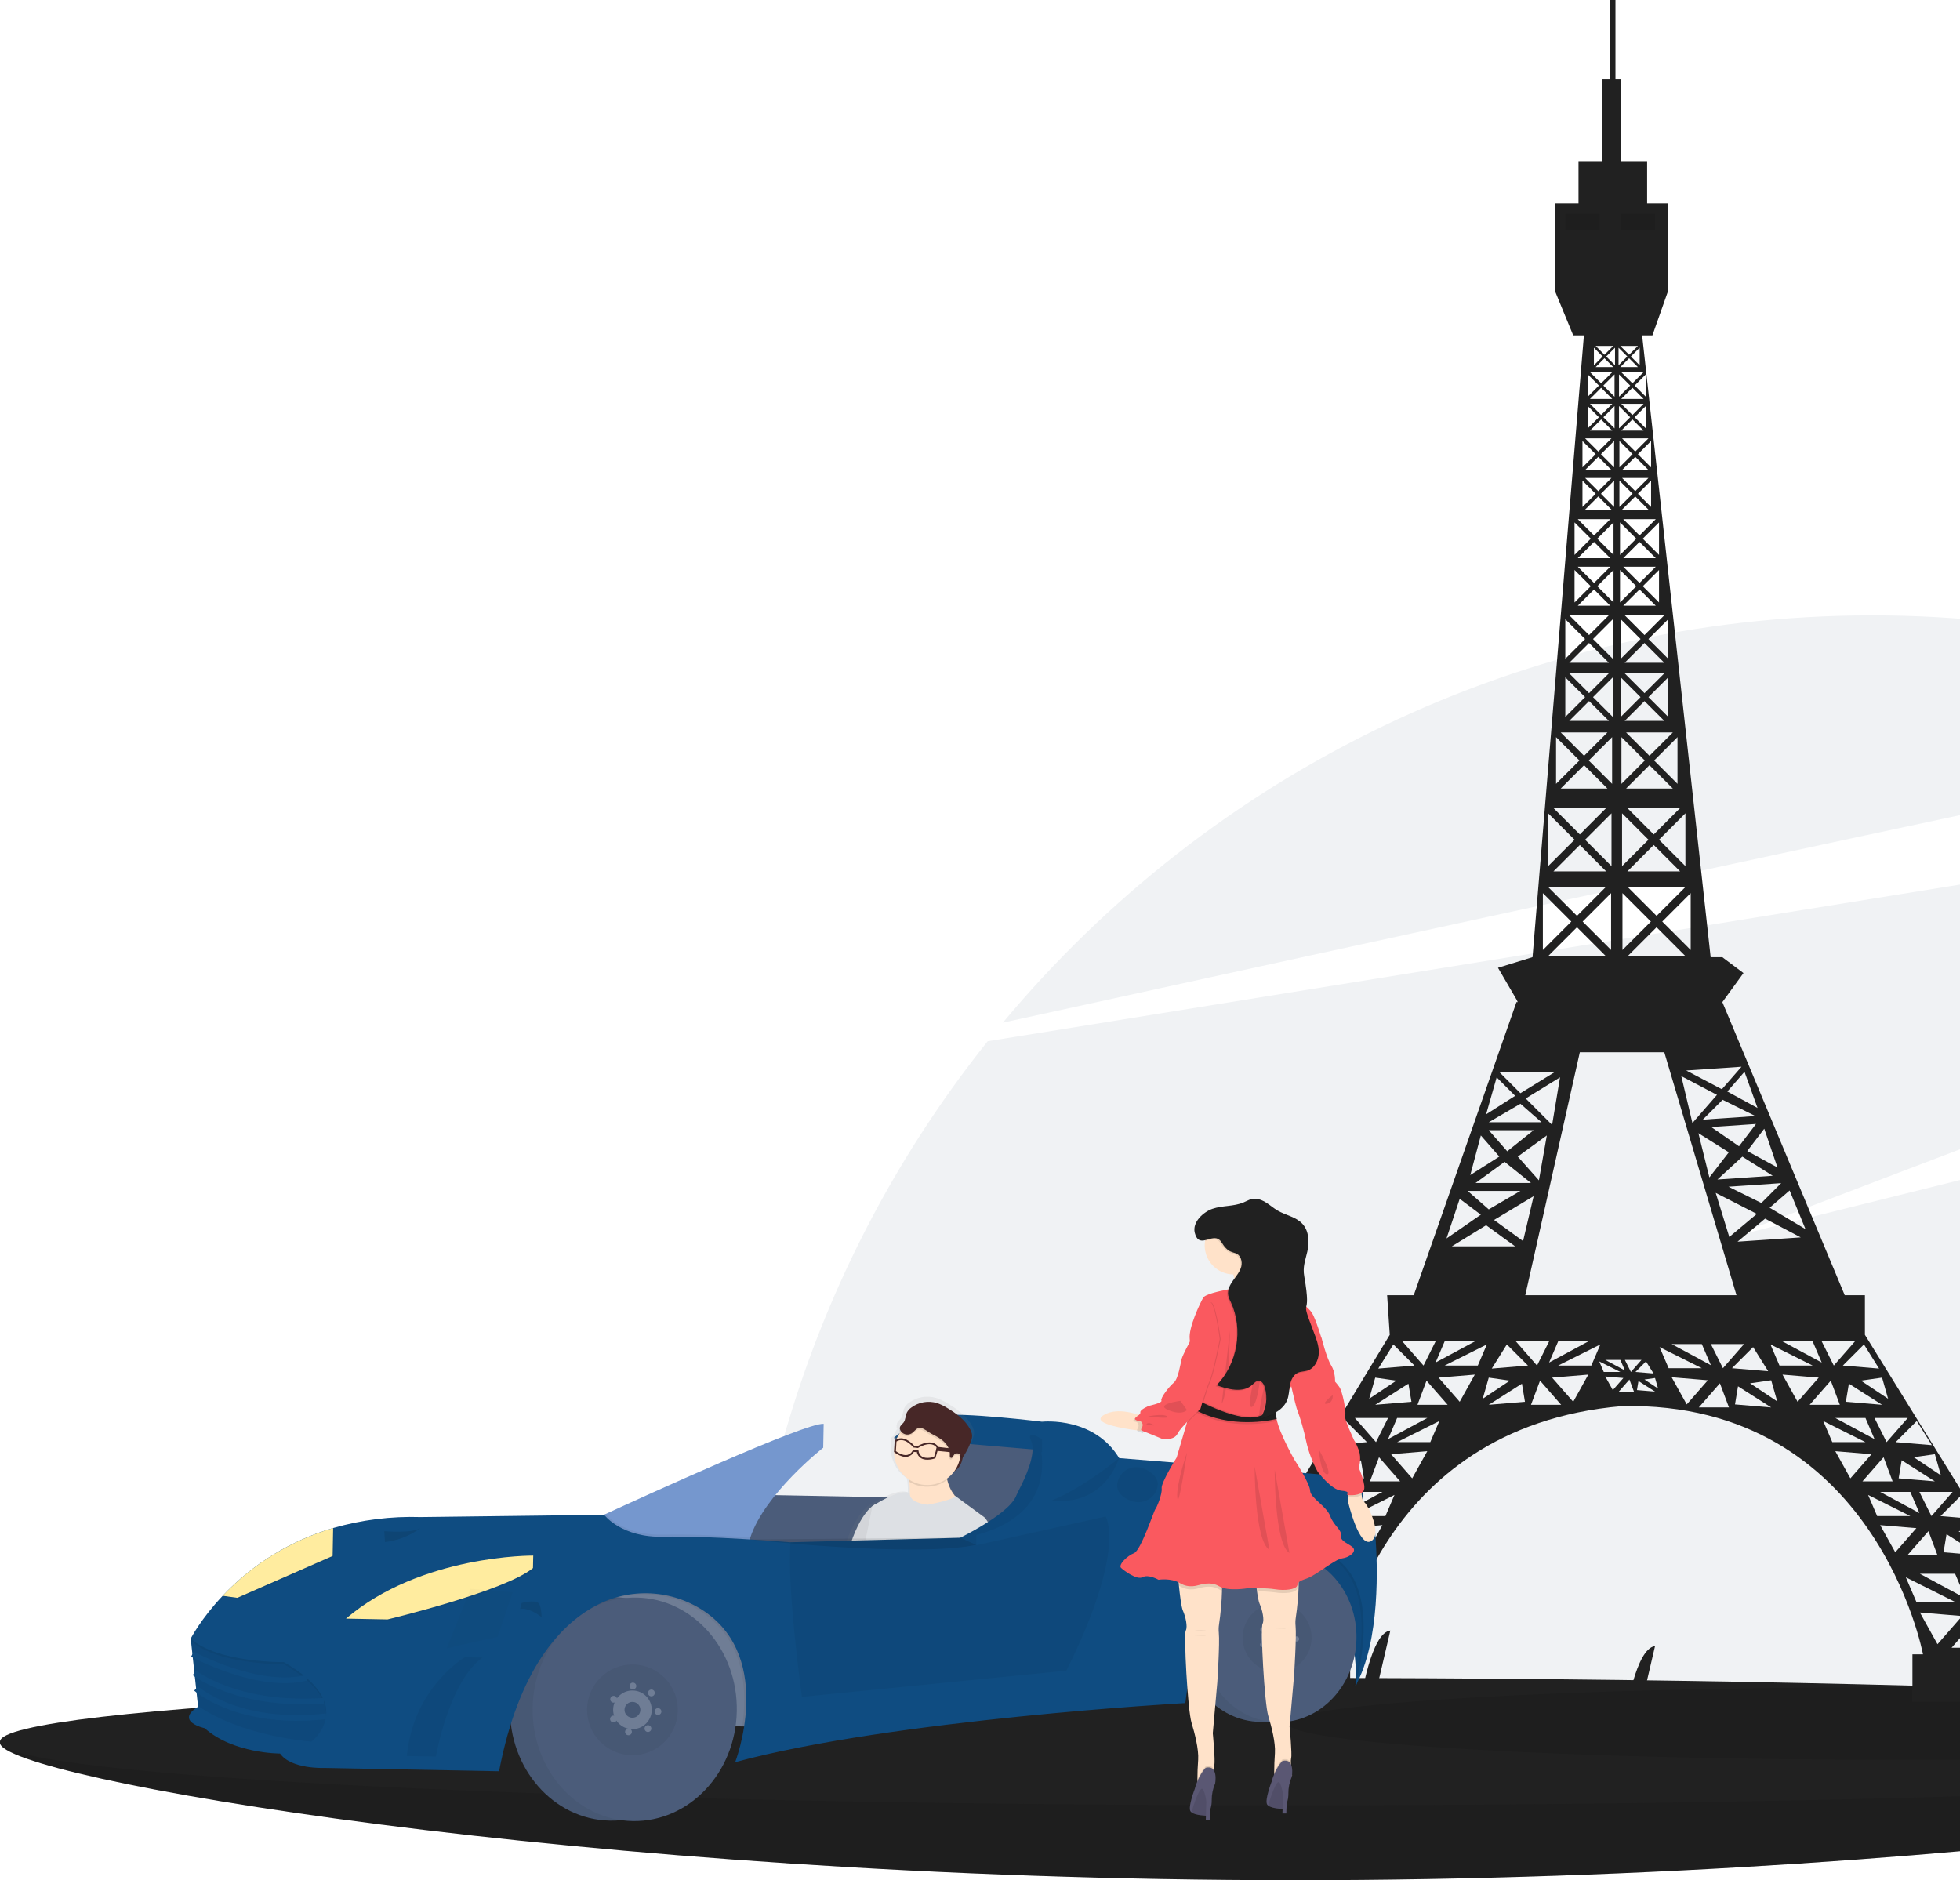<svg width="344" height="330" viewBox="0 0 344 330" fill="none" xmlns="http://www.w3.org/2000/svg">
<g clip-path="url(#clip0)">
<path d="M500.254 207.092L460.363 225.978L495.668 199.57C489.93 190.61 483.484 182.124 476.391 174.194L303.388 217.21L459.659 157.578C452.518 151.275 444.934 145.492 436.966 140.275L173.35 182.751C145.36 217.764 130.103 261.256 130.081 306.087H526.895C526.879 271.318 517.689 237.17 500.254 207.092Z" fill="#F0F2F4"/>
<path d="M415.391 128.013C388.326 114.807 358.601 107.965 328.488 108.007C267.201 108.007 212.406 135.807 176.012 179.487C238.334 165.827 346.842 142.18 415.391 128.013Z" fill="#F0F2F4"/>
<path d="M444.874 301.653C439.398 300.725 434.131 299.928 429.074 299.262L431.073 295.384C430.399 295.15 427.437 297.371 427.437 297.371L430.061 286.115C426.67 286.524 424.946 298.017 424.946 298.017L421.158 294.131L422.992 298.5C409.689 296.891 396.304 296.048 382.904 295.976L384.615 292.657C383.941 292.423 380.979 294.643 380.979 294.643L383.603 283.388C380.212 283.797 378.488 295.289 378.488 295.289L374.7 291.404L376.643 296.031C368.939 296.158 361.247 296.681 353.597 297.597C355.328 292.427 361.208 287.51 361.208 287.51C356.717 288.845 354.362 291.084 353.132 293.171C353.022 282.503 354.795 271.9 358.369 261.849C358.369 261.849 349.089 282.052 350.273 295.613L350.415 298.021C342.547 299.148 338.591 300.321 338.591 300.321L444.874 301.653Z" fill="#212121"/>
<path d="M305.29 304.442C299.814 303.514 294.547 302.716 289.49 302.05L291.489 298.173C290.815 297.939 287.853 300.159 287.853 300.159L290.477 288.904C287.086 289.313 285.362 300.805 285.362 300.805L281.574 296.92L283.408 301.288C270.105 299.679 256.72 298.837 243.32 298.764L245.031 295.446C244.357 295.211 241.395 297.432 241.395 297.432L244.019 286.176C240.628 286.585 238.904 298.078 238.904 298.078L235.116 294.192L237.059 298.819C229.355 298.946 221.663 299.469 214.013 300.385C215.744 295.215 221.624 290.298 221.624 290.298C217.134 291.634 214.778 293.872 213.548 295.959C213.438 285.292 215.211 274.689 218.785 264.638C218.785 264.638 209.505 284.84 210.689 298.401L210.831 300.809C202.963 301.936 199.007 303.109 199.007 303.109L305.29 304.442Z" fill="#212121"/>
<path d="M454.628 305.884C454.628 311.899 352.856 330 227.314 330C101.772 330 0 311.899 0 305.884C0 299.869 101.772 308.218 227.314 308.218C352.856 308.218 454.628 299.869 454.628 305.884Z" fill="#212121"/>
<path opacity="0.1" d="M454.628 305.884C454.628 311.899 352.856 330 227.314 330C101.772 330 0 311.899 0 305.884C0 299.869 101.772 308.218 227.314 308.218C352.856 308.218 454.628 299.869 454.628 305.884Z" fill="black"/>
<path d="M227.314 316.853C352.856 316.853 454.628 311.849 454.628 305.677C454.628 299.505 352.856 294.502 227.314 294.502C101.772 294.502 0 299.505 0 305.677C0 311.849 101.772 316.853 227.314 316.853Z" fill="#212121"/>
<path opacity="0.1" d="M334.267 308.877C394.007 308.877 442.436 306.022 442.436 302.5C442.436 298.978 394.007 296.123 334.267 296.123C274.527 296.123 226.098 298.978 226.098 302.5C226.098 306.022 274.527 308.877 334.267 308.877Z" fill="black"/>
<path d="M335.65 298.699H367.154L356.689 281.779L349.317 281.164L353.637 276.843L327.31 234.278V227.326H323.77L302.292 175.882L305.999 170.784L302.292 168.003H300.235L288.211 58.859H290.015L292.795 50.98V35.686H289.088V28.271H284.455V13.904H283.529V0H282.602V13.904H281.212V28.271H277.043V35.686H272.873V50.98L276.116 58.859H277.99L268.973 168.003H268.935L262.912 169.857L266.155 175.419L266.387 175.882H266.155L248.125 227.326H243.454L243.917 234.278L205 298.699H236.968V291.283H235.114C235.114 291.283 241.137 250.499 284.687 246.791C329.164 245.864 337.503 290.356 337.503 290.356H335.65V298.699ZM357.348 283.636L358.583 287.962L353.023 284.254L357.348 283.636ZM350.553 284.872L357.348 289.198L349.935 288.58L350.553 284.872ZM342.522 289.198L346.846 284.254L348.699 289.198H342.522ZM335.286 261.854L336.874 265.561L329.991 261.854H335.286ZM333.234 259.47L333.764 256.292L339.588 260L333.234 259.47ZM343.14 276.221L344.993 280.546L336.962 276.221H343.14ZM334.756 272.977L338.463 268.739L340.051 272.977H334.756ZM341.11 272.447L341.64 269.269L347.464 272.977L341.11 272.447ZM347.464 281.164L344.993 276.221H351.788L347.464 281.164ZM348.523 271.917L343.757 268.739L347.464 268.21L348.523 271.917ZM346.934 266.621L340.581 266.091L344.287 262.383L346.934 266.621ZM338.992 266.091L336.874 261.854H342.699L338.992 266.091ZM340.647 258.94L335.881 255.762L339.588 255.233L340.647 258.94ZM339.058 253.644L332.705 253.114L336.411 249.406L339.058 253.644ZM331.116 253.114L328.998 248.877H334.822L331.116 253.114ZM323.968 246.03L324.498 242.852L330.322 246.56L323.968 246.03ZM328.998 252.584L322.115 248.877H327.41L328.998 252.584ZM331.381 245.5L326.615 242.322L330.322 241.793L331.381 245.5ZM329.792 240.204L323.439 239.674L327.145 235.966L329.792 240.204ZM325.556 235.437L321.85 239.674L319.732 235.437H325.556ZM319.732 239.144L312.849 235.437H318.144L319.732 239.144ZM267.701 227.326L277.274 184.688H292.1L304.771 227.326H267.701ZM300.274 239.608L293.39 235.9H298.685L300.274 239.608ZM288.096 238.681L286.242 240.799L285.183 238.681H288.096ZM285.183 240.535L281.742 238.681H284.389L285.183 240.535ZM262.217 214.117L269.167 209.946L267.313 217.825L262.217 214.117ZM265.924 218.752H254.804L260.827 215.044L265.924 218.752ZM282.976 70.873L281.016 72.834L279.056 70.873H282.976ZM279.056 70.018L281.016 68.057L282.976 70.018H279.056ZM282.976 75.579H279.056L281.016 73.618L282.976 75.579ZM281.408 73.226L283.368 71.266V75.187L281.408 73.226ZM283.297 77.397V82.032L280.981 79.715L283.297 77.397ZM281.408 67.665L283.368 65.704V69.626L281.408 67.665ZM281.907 62.567L283.452 61.022V64.112L281.907 62.567ZM283.143 64.421H280.054L281.598 62.876L283.143 64.421ZM281.598 62.258L280.054 60.713H283.143L281.598 62.258ZM281.29 62.567L279.745 64.112V61.022L281.29 62.567ZM282.976 65.312L281.016 67.273L279.056 65.312H282.976ZM280.624 67.665L278.664 69.626V65.704L280.624 67.665ZM280.624 73.226L278.664 75.187V71.266L280.624 73.226ZM282.834 76.934L280.517 79.251L278.201 76.934H282.834ZM282.834 82.496H278.201L280.517 80.178L282.834 82.496ZM283.297 84.349V88.984L280.981 86.667L283.297 84.349ZM282.834 83.886L280.517 86.203L278.201 83.886H282.834ZM282.834 89.447H278.201L280.517 87.13L282.834 89.447ZM283.19 91.693V97.397L280.339 94.545L283.19 91.693ZM282.62 97.968H276.918L279.769 95.116L282.62 97.968ZM283.19 100.036V105.74L280.339 102.888L283.19 100.036ZM282.62 99.465L279.769 102.317L276.918 99.465H282.62ZM282.62 106.31H276.918L279.769 103.458L282.62 106.31ZM283.066 108.681V115.633L279.591 112.157L283.066 108.681ZM282.371 116.328H275.421L278.896 112.852L282.371 116.328ZM283.066 118.877V125.829L279.591 122.353L283.066 118.877ZM282.371 118.182L278.896 121.658L275.421 118.182H282.371ZM282.371 126.524H275.421L278.896 123.048L282.371 126.524ZM282.941 129.376V137.576L278.842 133.476L282.941 129.376ZM282.121 138.396H273.924L278.023 134.296L282.121 138.396ZM282.834 142.745V152.014L278.201 147.38L282.834 142.745ZM281.907 152.941H272.641L277.274 148.306L281.907 152.941ZM282.763 156.756V166.738L277.773 161.747L282.763 156.756ZM281.765 155.757L276.775 160.749L271.786 155.757H281.765ZM281.765 167.736H271.786L276.775 162.745L281.765 167.736ZM270.557 196.97H261.291L266.85 193.725L270.557 196.97ZM267.777 192.798L273.8 189.091L272.41 197.433L267.777 192.798ZM271.483 199.287L270.093 207.166L266.387 202.994L271.483 199.287ZM269.167 198.36L264.534 202.068L261.291 198.36H269.167ZM268.703 207.629H258.974L264.07 203.921L268.703 207.629ZM271.88 235.437L269.762 239.674L266.056 235.437H271.88ZM273.469 235.437H278.764L271.88 239.144L273.469 235.437ZM308.341 213.056L303.508 217.101L301.124 209.367L308.341 213.056ZM300.011 206.655L298.089 198.889L303.425 202.242L300.011 206.655ZM305.799 203.009L311.135 206.362L301.429 207.023L305.799 203.009ZM305.211 201.191L300.337 197.807L308.195 197.272L305.211 201.191ZM298.856 196.514L302.333 193.026L308.1 195.884L298.856 196.514ZM297.038 197.103L295.085 188.874L301.346 192.164L297.038 197.103ZM285.756 167.736L290.746 162.745L295.735 167.736H285.756ZM284.758 166.738V156.756L289.748 161.747L284.758 166.738ZM285.756 155.757H295.735L290.746 160.749L285.756 155.757ZM285.614 152.941L290.247 148.306L294.88 152.941L285.614 152.941ZM284.687 152.014V142.745L289.32 147.38L284.687 152.014ZM284.58 137.576V129.376L288.679 133.476L284.58 137.576ZM289.498 134.296L293.597 138.396H285.4L289.498 134.296ZM286.113 73.226L284.153 75.187V71.266L286.113 73.226ZM284.545 70.873H288.465L286.505 72.834L284.545 70.873ZM284.224 84.349L286.54 86.667L284.224 88.984V84.349ZM284.687 83.886H289.32L287.004 86.203L284.687 83.886ZM284.331 100.036L287.182 102.888L284.331 105.74V100.036ZM284.901 99.465H290.603L287.752 102.317L284.901 99.465ZM284.455 118.877L287.93 122.353L284.455 125.829V118.877ZM285.15 118.182H292.1L288.625 121.658L285.15 118.182ZM288.625 123.048L292.1 126.524H285.15L288.625 123.048ZM289.32 122.353L292.795 118.877V125.829L289.32 122.353ZM285.15 116.328L288.625 112.852L292.1 116.328H285.15ZM284.455 115.633V108.681L287.93 112.157L284.455 115.633ZM287.752 103.458L290.603 106.31H284.901L287.752 103.458ZM288.322 102.888L291.173 100.036V105.74L288.322 102.888ZM284.901 97.968L287.752 95.116L290.603 97.968H284.901ZM284.331 97.397V91.693L287.182 94.545L284.331 97.397ZM287.004 87.13L289.32 89.447H284.687L287.004 87.13ZM287.467 86.667L289.783 84.349V88.984L287.467 86.667ZM284.687 82.496L287.004 80.178L289.32 82.496H284.687ZM284.224 82.032V77.397L286.54 79.715L284.224 82.032ZM286.505 73.618L288.465 75.579H284.545L286.505 73.618ZM286.897 73.226L288.857 71.266V75.187L286.897 73.226ZM284.545 70.018L286.505 68.057L288.465 70.018H284.545ZM284.153 69.626V65.704L286.113 67.665L284.153 69.626ZM286.231 62.567L287.776 61.022V64.112L286.231 62.567ZM287.467 64.421H284.378L285.923 62.876L287.467 64.421ZM285.923 62.258L284.378 60.713H287.467L285.923 62.258ZM285.614 62.567L284.069 64.112V61.022L285.614 62.567ZM306.098 235.9L302.392 240.137L300.274 235.9H306.098ZM304.957 217.931L309.79 213.886L316.051 217.176L304.957 217.931ZM316.881 215.726L310.589 211.974L314.098 208.947L316.881 215.726ZM309.139 211.143L303.372 208.284L312.617 207.655L309.139 211.143ZM311.965 204.912L306.661 202.021L309.644 198.102L311.965 204.912ZM308.468 194.466L303.163 191.575L306.179 188.118L308.468 194.466ZM305.653 187.225L302.207 191.176L295.947 187.886L305.653 187.225ZM296.733 166.738L291.743 161.747L296.733 156.756V166.738ZM295.806 152.014L291.173 147.38L295.806 142.745V152.014ZM290.247 146.453L285.614 141.818H294.88L290.247 146.453ZM294.416 137.576L290.318 133.476L294.416 129.376V137.576ZM289.498 132.656L285.4 128.556H293.597L289.498 132.656ZM292.795 115.633L289.32 112.157L292.795 108.681V115.633ZM288.625 111.462L285.15 107.986H292.1L288.625 111.462ZM291.173 97.397L288.322 94.545L291.173 91.693V97.397ZM287.752 93.975L284.901 91.123H290.603L287.752 93.975ZM289.783 82.032L287.467 79.715L289.783 77.397V82.032ZM287.004 79.251L284.687 76.934H289.32L287.004 79.251ZM288.857 69.626L286.897 67.665L288.857 65.704V69.626ZM286.505 67.273L284.545 65.312H288.465L286.505 67.273ZM277.738 77.397L280.054 79.715L277.738 82.032V77.397ZM277.738 84.349L280.054 86.667L277.738 88.984V84.349ZM282.62 91.123L279.769 93.975L276.918 91.123H282.62ZM276.348 91.693L279.199 94.545L276.348 97.397V91.693ZM276.348 100.036L279.199 102.888L276.348 105.74V100.036ZM282.371 107.986L278.896 111.462L275.421 107.986H282.371ZM274.726 108.681L278.201 112.157L274.726 115.633V108.681ZM274.726 118.877L278.201 122.353L274.726 125.829V118.877ZM282.121 128.556L278.023 132.656L273.924 128.556H282.121ZM273.105 129.376L277.203 133.476L273.105 137.576V129.376ZM281.907 141.818L277.274 146.453L272.641 141.818H281.907ZM271.715 142.745L276.348 147.38L271.715 152.014V142.745ZM270.788 156.756L275.778 161.747L270.788 166.738V156.756ZM272.873 188.164L266.85 191.871L263.144 188.164L272.873 188.164ZM262.68 189.091L265.924 192.335L260.827 195.579L262.68 189.091ZM259.901 199.287L263.144 202.994L258.048 206.239L259.901 199.287ZM266.85 209.019L261.291 212.264L257.584 209.019H266.85ZM256.194 210.41L259.901 213.191L253.878 217.362L256.194 210.41ZM258.842 235.437L251.958 239.144L253.547 235.437H258.842ZM251.958 235.437L249.841 239.674L246.134 235.437H251.958ZM244.546 235.966L248.252 239.674L241.898 240.204L244.546 235.966ZM250.502 248.877L243.619 252.584L245.208 248.877H250.502ZM241.369 246.56L247.193 242.852L247.723 246.03L241.369 246.56ZM241.369 241.793L245.075 242.322L240.31 245.5L241.369 241.793ZM243.619 248.877L241.501 253.114L237.795 248.877H243.619ZM236.206 249.406L239.913 253.114L233.559 253.644L236.206 249.406ZM235.655 276.221L227.624 280.546L229.478 276.221H235.655ZM225.153 272.977L230.978 269.269L231.507 272.447L225.153 272.977ZM232.566 272.977L234.155 268.739L237.861 272.977H232.566ZM242.626 261.854L235.743 265.561L237.332 261.854H242.626ZM233.029 260L238.854 256.292L239.383 259.47L233.029 260ZM233.029 255.233L236.736 255.762L231.971 258.94L233.029 255.233ZM235.743 261.854L233.625 266.091L229.919 261.854H235.743ZM228.33 262.383L232.037 266.091L225.683 266.621L228.33 262.383ZM225.153 268.21L228.86 268.739L224.094 271.917L225.153 268.21ZM227.624 276.221L225.153 281.164L220.829 276.221H227.624ZM215.27 283.636L219.594 284.254L214.034 287.962L215.27 283.636ZM215.27 289.198L222.065 284.872L222.683 288.58L215.27 289.198ZM215.887 281.782L218.976 276.839L223.3 281.164L215.887 281.782ZM223.918 289.198L225.771 284.254L230.095 289.198H223.918ZM232.566 288.58L228.242 283.636L235.655 283.018L232.566 288.58ZM236.273 281.164H229.478L238.126 276.839L236.273 281.164ZM239.979 272.447L236.273 268.21L242.626 267.68L239.979 272.447ZM243.156 266.091H237.332L244.744 262.383L243.156 266.091ZM240.442 260L242.031 255.762L245.737 260H240.442ZM247.855 259.47L244.149 255.233L250.502 254.703L247.855 259.47ZM251.032 253.114H245.208L252.62 249.406L251.032 253.114ZM248.782 246.56L250.37 242.322L254.076 246.56H248.782ZM256.194 246.03L252.488 241.793L258.842 241.263L256.194 246.03ZM253.547 239.674L260.96 235.966L259.371 239.674H253.547ZM261.291 241.793L264.997 242.322L260.232 245.5L261.291 241.793ZM261.291 246.56L267.115 242.852L267.644 246.03L261.291 246.56ZM261.82 240.204L264.467 235.966L268.174 239.674L261.82 240.204ZM268.703 246.56L270.292 242.322L273.998 246.56H268.703ZM276.116 246.03L272.41 241.793L278.764 241.263L276.116 246.03ZM273.469 239.674L280.881 235.966L279.293 239.674H273.469ZM280.683 238.946L284.389 240.799H281.477L280.683 238.946ZM281.742 241.594L284.919 241.859L283.066 243.977L281.742 241.594ZM284.125 244.242L285.978 242.124L286.772 244.242H284.125ZM288.89 238.946L290.214 241.064L287.037 240.799L288.89 238.946ZM287.301 243.977L287.566 242.388L290.478 244.242L287.301 243.977ZM288.625 242.124L290.478 241.859L291.008 243.713L288.625 242.124ZM291.273 236.43L298.685 240.137H292.861L291.273 236.43ZM293.39 241.726L299.744 242.256L296.038 246.493L293.39 241.726ZM298.156 247.023L301.862 242.786L303.451 247.023H298.156ZM307.687 236.43L310.334 240.667L303.98 240.137L307.687 236.43ZM304.51 246.493L305.039 243.315L310.863 247.023L304.51 246.493ZM307.157 242.786L310.863 242.256L311.922 245.964L307.157 242.786ZM310.731 235.966L318.144 239.674H312.319L310.731 235.966ZM312.849 241.263L319.203 241.793L315.496 246.03L312.849 241.263ZM321.321 242.322L322.909 246.56H317.614L321.321 242.322ZM321.585 253.114L319.997 249.407L327.41 253.114H321.585ZM322.115 254.703L328.469 255.233L324.762 259.47L322.115 254.703ZM330.587 255.763L332.175 260H326.88L330.587 255.763ZM327.873 262.383L335.286 266.091H329.461L327.873 262.383ZM329.991 267.68L336.345 268.21L332.638 272.447L329.991 267.68ZM334.492 276.839L343.14 281.164H336.345L334.492 276.839ZM336.962 283.018L344.375 283.636L340.051 288.58L336.962 283.018Z" fill="#212121"/>
<path opacity="0.1" d="M280.749 37.54H274.727V40.321H280.749V37.54Z" fill="black"/>
<path opacity="0.1" d="M290.479 37.54H284.456V40.321H290.479V37.54Z" fill="black"/>
<path d="M209.615 261.431C210.653 262.23 215.113 262.666 215.113 262.666C215.113 262.666 213.549 258.468 212.508 257.667C212.265 257.444 211.978 257.273 211.665 257.167C211.353 257.06 211.021 257.02 210.692 257.049C210.363 257.078 210.044 257.174 209.755 257.333C209.465 257.492 209.212 257.71 209.011 257.972C208.81 258.234 208.666 258.535 208.588 258.856C208.51 259.177 208.499 259.511 208.557 259.836C208.615 260.161 208.74 260.471 208.924 260.745C209.108 261.019 209.347 261.252 209.626 261.429L209.615 261.431Z" fill="#6C63FF"/>
<path opacity="0.1" d="M209.615 261.431C210.653 262.23 215.113 262.666 215.113 262.666C215.113 262.666 213.549 258.468 212.508 257.667C212.265 257.444 211.978 257.273 211.665 257.167C211.353 257.06 211.021 257.02 210.692 257.049C210.363 257.078 210.044 257.174 209.755 257.333C209.465 257.492 209.212 257.71 209.011 257.972C208.81 258.234 208.666 258.535 208.588 258.856C208.51 259.177 208.499 259.511 208.557 259.836C208.615 260.161 208.74 260.471 208.924 260.745C209.108 261.019 209.347 261.252 209.626 261.429L209.615 261.431Z" fill="#6C63FF"/>
<path d="M235.736 266.184C234.556 266.753 230.112 266.26 230.112 266.26C230.112 266.26 232.508 262.473 233.689 261.905C233.972 261.742 234.286 261.639 234.612 261.603C234.937 261.567 235.266 261.598 235.578 261.695C235.891 261.792 236.18 261.952 236.428 262.166C236.675 262.379 236.876 262.642 237.018 262.937C237.16 263.231 237.239 263.552 237.252 263.879C237.264 264.206 237.208 264.532 237.089 264.837C236.969 265.142 236.788 265.418 236.557 265.65C236.326 265.881 236.049 266.063 235.745 266.182L235.736 266.184Z" fill="#6C63FF"/>
<path d="M233.317 275.509C232.25 276.268 227.776 276.536 227.776 276.536C227.776 276.536 229.498 272.399 230.568 271.638C231.081 271.339 231.688 271.243 232.269 271.369C232.85 271.496 233.362 271.834 233.706 272.32C234.049 272.805 234.199 273.401 234.125 273.991C234.051 274.58 233.759 275.121 233.307 275.507L233.317 275.509Z" fill="#6C63FF"/>
<path d="M223.64 267.781C224.799 268.394 229.258 268.069 229.258 268.069C229.258 268.069 227.006 264.195 225.847 263.582C225.297 263.341 224.676 263.318 224.109 263.516C223.542 263.714 223.071 264.12 222.791 264.651C222.51 265.182 222.441 265.8 222.597 266.38C222.753 266.96 223.122 267.46 223.631 267.779L223.64 267.781Z" fill="#6C63FF"/>
<path d="M222.481 278.766C223.519 279.564 227.979 280.001 227.979 280.001C227.979 280.001 226.415 275.802 225.374 275.002C225.131 274.778 224.844 274.608 224.532 274.501C224.219 274.395 223.888 274.355 223.559 274.383C223.23 274.412 222.91 274.509 222.621 274.668C222.331 274.827 222.078 275.044 221.877 275.306C221.676 275.569 221.532 275.87 221.454 276.191C221.376 276.512 221.365 276.845 221.423 277.171C221.481 277.496 221.606 277.805 221.79 278.08C221.974 278.354 222.213 278.587 222.492 278.764L222.481 278.766Z" fill="#6C63FF"/>
<path opacity="0.1" d="M235.736 266.184C234.556 266.753 230.112 266.26 230.112 266.26C230.112 266.26 232.508 262.473 233.689 261.905C233.972 261.742 234.286 261.639 234.612 261.603C234.937 261.567 235.266 261.598 235.578 261.695C235.891 261.792 236.18 261.952 236.428 262.166C236.675 262.379 236.876 262.642 237.018 262.937C237.16 263.231 237.239 263.552 237.252 263.879C237.264 264.206 237.208 264.532 237.089 264.837C236.969 265.142 236.788 265.418 236.557 265.65C236.326 265.881 236.049 266.063 235.745 266.182L235.736 266.184Z" fill="#6C63FF"/>
<path opacity="0.1" d="M233.317 275.509C232.25 276.268 227.776 276.536 227.776 276.536C227.776 276.536 229.498 272.399 230.568 271.638C231.081 271.339 231.688 271.243 232.269 271.369C232.85 271.496 233.362 271.834 233.706 272.32C234.049 272.805 234.199 273.401 234.125 273.991C234.051 274.58 233.759 275.121 233.307 275.507L233.317 275.509Z" fill="#6C63FF"/>
<path opacity="0.1" d="M223.64 267.781C224.799 268.394 229.258 268.069 229.258 268.069C229.258 268.069 227.006 264.195 225.847 263.582C225.297 263.341 224.676 263.318 224.109 263.516C223.542 263.714 223.071 264.12 222.791 264.651C222.51 265.182 222.441 265.8 222.597 266.38C222.753 266.96 223.122 267.46 223.631 267.779L223.64 267.781Z" fill="#6C63FF"/>
<path opacity="0.1" d="M222.481 278.766C223.519 279.564 227.979 280.001 227.979 280.001C227.979 280.001 226.415 275.802 225.374 275.002C225.131 274.778 224.844 274.608 224.532 274.501C224.219 274.395 223.888 274.355 223.559 274.383C223.23 274.412 222.91 274.509 222.621 274.668C222.331 274.827 222.078 275.044 221.877 275.306C221.676 275.569 221.532 275.87 221.454 276.191C221.376 276.512 221.365 276.845 221.423 277.171C221.481 277.496 221.606 277.805 221.79 278.08C221.974 278.354 222.213 278.587 222.492 278.764L222.481 278.766Z" fill="#6C63FF"/>
<path d="M237.204 265.972L173.012 264.762L172.524 290.666L236.716 291.876L237.204 265.972Z" fill="#6F7D95"/>
<path d="M156.919 252.323L165.652 272.927L183.728 272.174L184.615 263.796L185.347 253.954L159.851 251.647L156.919 252.323Z" fill="#4B5C7A"/>
<path d="M156.92 252.321C156.92 252.321 160.441 249.104 164.655 248.452C168.87 247.8 182.879 249.525 182.879 249.525L184.82 253.023L184.413 254.664L156.92 252.321Z" fill="#0F4C81"/>
<path d="M191.097 263.461L126.357 262.241L126 281.213L190.74 282.434L191.097 263.461Z" fill="#4B5C7A"/>
<path d="M174.926 276.068C176.744 270.38 173.405 266.556 173.405 266.556L167.827 262.505C167.823 262.518 167.816 262.531 167.809 262.543C167.091 261.668 166.584 260.638 166.328 259.534C166.312 259.464 166.299 259.393 166.283 259.317C166.807 258.942 167.268 258.487 167.649 257.969C168.581 257.421 169.009 256.521 169.181 255.618C169.79 254.749 170.28 253.803 170.638 252.804C170.697 252.643 170.748 252.478 170.79 252.312C170.905 252.002 170.959 251.673 170.951 251.343C170.912 250.975 170.796 250.619 170.612 250.298C169.693 248.55 168.003 247.313 166.286 246.298C165.686 245.922 165.045 245.616 164.376 245.384C163.562 245.133 162.7 245.075 161.86 245.216C161.02 245.358 160.224 245.693 159.537 246.197C159.202 246.429 158.927 246.736 158.735 247.095C158.66 247.258 158.604 247.429 158.565 247.605C158.476 247.904 158.402 248.207 158.343 248.513C158.293 248.66 158.222 248.797 158.132 248.923C157.894 249.243 157.496 249.48 157.437 249.875C157.435 249.898 157.435 249.921 157.436 249.944C157.393 250.018 157.363 250.1 157.349 250.184C157.33 250.359 157.364 250.536 157.448 250.69C157.46 250.717 157.475 250.741 157.489 250.765C157.199 251.169 156.959 251.608 156.777 252.071C156.697 252.113 156.62 252.159 156.545 252.21L156.482 252.254L156.479 252.384L156.442 252.411L156.322 254.505L156.365 254.541C156.41 255.519 156.687 256.474 157.172 257.325C157.657 258.176 158.337 258.9 159.156 259.438C159.181 259.572 159.205 259.709 159.226 259.852C159.342 260.609 159.38 261.376 159.339 262.141C159.331 262.075 159.333 262.008 159.342 261.942C157.792 261.206 154.346 263.096 152.957 263.936C152.747 264.03 152.55 264.153 152.372 264.299L152.348 264.316C151.389 265.064 149.483 267.157 147.899 272.599C145.701 280.192 145.883 281.927 144.353 283.668C142.824 285.409 141.104 297.845 141.104 297.845L144.1 298.713L144.508 297.483C148.027 300.816 158.023 302.578 158.023 302.578L158.348 301.63C159.875 302.212 162.462 301.42 162.462 301.42C166.245 300.163 167.716 296.819 170.526 292.426C173.336 288.033 174.926 276.068 174.926 276.068ZM159.336 298.78L166.682 277.375C167.249 280.731 164.373 285.945 164.062 289.383C163.867 291.595 161.207 295.948 159.336 298.78Z" fill="url(#paint0_linear)"/>
<path d="M168.879 253.286C168.879 253.286 170.001 257.913 166.399 258.648C162.797 259.383 165.214 256.555 165.214 256.555L168.737 253.248L168.879 253.286Z" fill="#472727"/>
<path d="M153.676 263.977C153.676 263.977 150.988 265.009 148.89 272.256C146.792 279.503 146.955 281.151 145.511 282.818C144.068 284.485 142.397 296.34 142.397 296.34L145.207 297.154L147.815 289.259L154.971 268.407L153.676 263.977Z" fill="#DDE0E4"/>
<path opacity="0.05" d="M153.676 263.977C153.676 263.977 150.988 265.009 148.89 272.256C146.792 279.503 146.955 281.151 145.511 282.818C144.068 284.485 142.397 296.34 142.397 296.34L145.207 297.154L147.815 289.259L154.971 268.407L153.676 263.977Z" fill="black"/>
<path d="M168.506 263.434C168.506 263.434 157.23 268.903 158.934 265.229C159.777 263.415 159.782 261.517 159.574 260.049C159.456 259.184 159.236 258.336 158.919 257.522C158.919 257.522 166.625 251.657 166.088 256.554C165.961 257.608 166.014 258.675 166.244 259.711C166.853 262.326 168.506 263.434 168.506 263.434Z" fill="#FFE2C9"/>
<path opacity="0.1" d="M166.245 259.72C165.516 260.283 164.663 260.666 163.758 260.837C162.853 261.008 161.92 260.962 161.035 260.703C160.518 260.554 160.024 260.334 159.566 260.05C159.448 259.185 159.228 258.337 158.911 257.524C158.911 257.524 166.617 251.659 166.079 256.556C165.955 257.612 166.011 258.682 166.245 259.72Z" fill="black"/>
<path d="M168.372 256.423C169.271 253.32 167.484 250.076 164.382 249.177C161.28 248.279 158.037 250.066 157.139 253.169C156.241 256.272 158.027 259.516 161.129 260.414C164.231 261.313 167.474 259.526 168.372 256.423Z" fill="#FFE2C9"/>
<path opacity="0.1" d="M159.873 251.889C159.711 251.984 159.531 252.045 159.344 252.069C159.158 252.093 158.969 252.079 158.788 252.027C158.607 251.976 158.438 251.889 158.292 251.771C158.146 251.653 158.025 251.506 157.937 251.34C157.859 251.192 157.828 251.024 157.846 250.858C157.903 250.483 158.279 250.256 158.512 249.949C158.874 249.452 158.82 248.76 159.086 248.205C159.268 247.866 159.527 247.575 159.842 247.354C160.483 246.872 161.229 246.548 162.019 246.409C162.809 246.271 163.621 246.321 164.388 246.557C165.015 246.775 165.615 247.064 166.175 247.419C167.784 248.378 169.364 249.543 170.213 251.21C170.386 251.516 170.493 251.855 170.528 252.205C170.53 252.582 170.457 252.956 170.312 253.304C169.969 254.267 169.499 255.18 168.914 256.019C168.728 255.779 168.493 255.582 168.224 255.441C168.088 255.374 167.935 255.351 167.785 255.376C167.635 255.401 167.498 255.472 167.391 255.579C167.198 255.816 167.075 256.272 166.791 256.159C166.607 256.086 166.614 255.829 166.626 255.63C166.681 254.765 166.225 253.941 165.603 253.345C164.98 252.749 164.203 252.35 163.436 251.956C162.885 251.673 162.156 251.034 161.548 250.913C160.794 250.758 160.422 251.564 159.873 251.889Z" fill="black"/>
<path d="M159.959 251.595C159.797 251.69 159.617 251.751 159.43 251.775C159.244 251.798 159.055 251.784 158.874 251.733C158.693 251.682 158.524 251.594 158.378 251.476C158.232 251.358 158.111 251.212 158.023 251.045C157.945 250.897 157.914 250.73 157.932 250.563C157.989 250.188 158.365 249.962 158.598 249.654C158.96 249.157 158.906 248.466 159.172 247.911C159.354 247.572 159.613 247.28 159.927 247.059C160.569 246.577 161.315 246.254 162.105 246.115C162.895 245.976 163.707 246.027 164.474 246.262C165.101 246.48 165.701 246.769 166.261 247.125C167.87 248.083 169.45 249.249 170.299 250.916C170.472 251.222 170.579 251.561 170.614 251.91C170.616 252.288 170.543 252.661 170.398 253.01C170.055 253.973 169.585 254.886 169 255.725C168.814 255.485 168.579 255.288 168.31 255.147C168.174 255.08 168.021 255.057 167.871 255.081C167.722 255.106 167.584 255.177 167.477 255.285C167.284 255.521 167.161 255.978 166.878 255.864C166.693 255.791 166.7 255.534 166.712 255.335C166.767 254.471 166.311 253.647 165.689 253.051C165.066 252.455 164.289 252.055 163.522 251.662C162.971 251.379 162.242 250.74 161.634 250.618C160.88 250.461 160.508 251.27 159.959 251.595Z" fill="#472727"/>
<path d="M162.785 264.101C162.785 264.101 167.427 263.282 167.642 262.544L172.86 266.379C172.86 266.379 175.976 270.006 174.245 275.434C174.245 275.434 172.704 286.848 170.047 291.045C167.39 295.242 165.805 300.714 162.25 301.933C162.25 301.933 158.897 299.68 157.776 299.685C157.776 299.685 163.682 291.46 163.99 288.183C164.299 284.907 167.02 279.926 166.505 276.731L158.266 300.787C158.266 300.787 145.762 298.603 144.569 294.416C144.569 294.416 145.681 292.812 145.511 291.162C145.341 289.513 150.506 277.224 150.506 277.224L153.11 264.356C153.11 264.356 157.842 261.18 159.685 262.063C159.677 262.05 159.309 263.655 162.785 264.101Z" fill="#DDE0E4"/>
<g opacity="0.1">
<path opacity="0.1" d="M164.66 254.095C163.548 252.516 161.346 253.753 160.985 253.969L160.426 253.903C159.948 253.361 158.476 251.919 157.049 252.932L156.988 252.977L156.866 254.971L156.925 255.02C157.326 255.342 157.783 255.586 158.272 255.742C158.582 255.84 158.911 255.862 159.231 255.808C159.468 255.758 159.692 255.656 159.886 255.51C160.079 255.364 160.239 255.178 160.352 254.963L160.644 254.988L160.861 254.951C160.9 255.182 160.988 255.402 161.118 255.596C161.249 255.791 161.419 255.955 161.618 256.078C162.574 256.643 163.997 256.123 164.055 256.113L164.129 256.086L164.684 254.165L164.66 254.095ZM163.894 255.837C163.604 255.929 162.513 256.229 161.792 255.798C161.613 255.68 161.463 255.524 161.354 255.339C161.245 255.155 161.18 254.948 161.163 254.734L161.14 254.576L160.665 254.664L160.19 254.638L160.143 254.728C160.052 254.923 159.918 255.094 159.751 255.229C159.584 255.364 159.388 255.459 159.179 255.506C158.36 255.666 157.429 255.016 157.186 254.832L157.289 253.147C158.529 252.346 159.853 253.708 160.234 254.152L160.274 254.198L161.061 254.291L161.11 254.259C161.132 254.247 163.117 252.967 164.215 254.048C164.27 254.1 164.32 254.157 164.366 254.217L163.894 255.837Z" fill="black"/>
<path opacity="0.1" d="M168.183 255.165L164.513 254.791L164.212 254.727L164.357 254.219C164.312 254.159 164.262 254.102 164.207 254.05L164.652 254.101L167.654 254.452L168.183 255.165Z" fill="black"/>
</g>
<path d="M164.701 253.955C163.589 252.376 161.387 253.613 161.026 253.829L160.467 253.762C159.989 253.221 158.517 251.778 157.09 252.792L157.029 252.836L156.907 254.831L156.966 254.88C157.367 255.201 157.824 255.446 158.313 255.602C158.623 255.699 158.952 255.722 159.272 255.668C159.509 255.618 159.733 255.516 159.927 255.37C160.12 255.224 160.28 255.038 160.393 254.823L160.685 254.848L160.902 254.811C160.941 255.042 161.028 255.262 161.159 255.456C161.29 255.65 161.46 255.815 161.659 255.938C162.615 256.503 164.038 255.982 164.096 255.973L164.17 255.946L164.725 254.024L164.701 253.955ZM163.935 255.697C163.645 255.789 162.554 256.089 161.833 255.657C161.654 255.54 161.504 255.383 161.395 255.199C161.286 255.015 161.221 254.808 161.204 254.594L161.181 254.436L160.706 254.524L160.238 254.485L160.19 254.575C160.101 254.771 159.969 254.944 159.802 255.08C159.636 255.217 159.44 255.313 159.23 255.362C158.412 255.522 157.481 254.872 157.238 254.688L157.341 253.002C158.581 252.201 159.904 253.564 160.285 254.008L160.326 254.054L161.113 254.147L161.162 254.115C161.183 254.103 163.169 252.822 164.267 253.903C164.322 253.956 164.372 254.012 164.417 254.073L163.935 255.697Z" fill="#472727"/>
<path d="M168.219 255.025L164.562 254.651L164.26 254.587L164.406 254.079C164.361 254.019 164.31 253.962 164.256 253.91L164.7 253.961L167.702 254.312L168.219 255.025Z" fill="#472727"/>
<path d="M142.673 277.33L78.481 276.12L77.993 302.023L142.185 303.234L142.673 277.33Z" fill="#6F7D95"/>
<path d="M107.051 319.543C116.944 319.73 125.13 311.101 125.334 300.271C125.538 289.44 117.683 280.509 107.79 280.323C97.897 280.136 89.712 288.765 89.508 299.595C89.304 310.426 97.158 319.357 107.051 319.543Z" fill="#4B5C7A"/>
<path opacity="0.05" d="M107.051 319.543C116.944 319.73 125.13 311.101 125.334 300.271C125.538 289.44 117.683 280.509 107.79 280.323C97.897 280.136 89.712 288.765 89.508 299.595C89.304 310.426 97.158 319.357 107.051 319.543Z" fill="black"/>
<path d="M111.033 319.618C120.926 319.805 129.111 311.176 129.315 300.346C129.519 289.515 121.664 280.584 111.771 280.397C101.878 280.211 93.693 288.84 93.489 299.67C93.285 310.501 101.14 319.432 111.033 319.618Z" fill="#4B5C7A"/>
<path opacity="0.05" d="M110.851 308.062C115.248 308.145 118.879 304.647 118.962 300.249C119.045 295.851 115.548 292.218 111.151 292.135C106.755 292.052 103.123 295.55 103.04 299.949C102.958 304.347 106.455 307.979 110.851 308.062Z" fill="black"/>
<path d="M110.956 302.488C112.276 302.513 113.366 301.463 113.39 300.143C113.415 298.823 112.366 297.733 111.046 297.708C109.727 297.683 108.637 298.733 108.612 300.053C108.587 301.373 109.637 302.463 110.956 302.488Z" stroke="#6F7D95" stroke-width="2" stroke-miterlimit="10"/>
<path d="M111.069 296.515C111.399 296.522 111.671 296.259 111.677 295.93C111.684 295.6 111.421 295.328 111.092 295.322C110.762 295.315 110.49 295.578 110.484 295.907C110.478 296.237 110.74 296.509 111.069 296.515Z" fill="#6F7D95"/>
<path d="M114.7 297.598C114.956 297.391 114.996 297.015 114.789 296.758C114.582 296.502 114.206 296.462 113.95 296.669C113.693 296.876 113.653 297.252 113.86 297.508C114.067 297.765 114.443 297.805 114.7 297.598Z" fill="#6F7D95"/>
<path d="M116.069 300.514C116.133 300.19 115.922 299.877 115.598 299.813C115.275 299.75 114.961 299.961 114.898 300.285C114.835 300.608 115.045 300.922 115.369 300.985C115.692 301.049 116.006 300.838 116.069 300.514Z" fill="#6F7D95"/>
<path d="M114.009 303.91C114.297 303.75 114.402 303.387 114.243 303.098C114.083 302.81 113.72 302.705 113.432 302.864C113.143 303.024 113.038 303.387 113.198 303.676C113.357 303.964 113.72 304.069 114.009 303.91Z" fill="#6F7D95"/>
<path d="M110.862 304.174C110.98 303.867 110.827 303.521 110.519 303.403C110.212 303.284 109.866 303.437 109.748 303.745C109.629 304.053 109.783 304.398 110.09 304.517C110.398 304.635 110.743 304.482 110.862 304.174Z" fill="#6F7D95"/>
<path d="M107.863 302.275C108.175 302.168 108.341 301.828 108.234 301.516C108.127 301.204 107.788 301.038 107.476 301.145C107.164 301.252 106.998 301.591 107.105 301.903C107.212 302.215 107.551 302.382 107.863 302.275Z" fill="#6F7D95"/>
<path d="M108.211 298.55C108.381 298.267 108.291 297.9 108.008 297.73C107.726 297.56 107.359 297.651 107.189 297.933C107.019 298.216 107.11 298.583 107.392 298.753C107.674 298.923 108.041 298.832 108.211 298.55Z" fill="#6F7D95"/>
<path d="M240.398 287.277C239.707 291.492 237.918 296.086 237.918 296.086C237.935 295.798 237.948 295.513 237.956 295.232C237.963 294.869 237.97 294.51 237.976 294.151C237.98 282.498 231.769 275.191 227.741 271.673C226.694 270.746 225.565 269.917 224.368 269.195L235.492 269.404C235.492 269.404 239.7 278.426 240.53 282.821C240.771 284.054 240.667 285.638 240.398 287.277Z" fill="#0F4C81"/>
<path opacity="0.05" d="M240.398 287.277C239.707 291.492 237.918 296.086 237.918 296.086C237.935 295.798 237.948 295.513 237.956 295.232C237.963 294.869 237.97 294.51 237.976 294.151C237.98 282.498 231.769 275.191 227.741 271.673C226.694 270.746 225.565 269.917 224.368 269.195L235.492 269.404C235.492 269.404 239.7 278.426 240.53 282.821C240.771 284.054 240.667 285.638 240.398 287.277Z" fill="black"/>
<path d="M221.144 302.214C228.668 302.356 234.893 295.794 235.048 287.556C235.203 279.319 229.229 272.526 221.705 272.385C214.181 272.243 207.956 278.805 207.801 287.043C207.646 295.28 213.62 302.072 221.144 302.214Z" fill="#4B5C7A"/>
<path opacity="0.05" d="M221.144 302.214C228.668 302.356 234.893 295.794 235.048 287.556C235.203 279.319 229.229 272.526 221.705 272.385C214.181 272.243 207.956 278.805 207.801 287.043C207.646 295.28 213.62 302.072 221.144 302.214Z" fill="black"/>
<path d="M224.171 302.271C231.695 302.413 237.92 295.851 238.075 287.613C238.23 279.376 232.257 272.583 224.733 272.442C217.209 272.3 210.984 278.862 210.828 287.1C210.673 295.337 216.647 302.129 224.171 302.271Z" fill="#4B5C7A"/>
<path opacity="0.05" d="M224.035 293.483C227.378 293.546 230.14 290.886 230.203 287.541C230.266 284.197 227.606 281.434 224.263 281.371C220.919 281.308 218.158 283.968 218.095 287.313C218.032 290.658 220.691 293.42 224.035 293.483Z" fill="black"/>
<path d="M224.113 289.242C225.116 289.261 225.944 288.463 225.963 287.459C225.982 286.456 225.184 285.627 224.181 285.608C223.178 285.59 222.35 286.388 222.331 287.391C222.312 288.394 223.11 289.223 224.113 289.242Z" stroke="#6F7D95" stroke-width="2" stroke-miterlimit="10"/>
<path d="M224.199 284.702C224.449 284.706 224.657 284.507 224.661 284.256C224.666 284.005 224.467 283.798 224.216 283.793C223.965 283.789 223.758 283.988 223.753 284.239C223.748 284.49 223.948 284.697 224.199 284.702Z" fill="#6F7D95"/>
<path d="M226.962 285.523C227.157 285.366 227.188 285.08 227.03 284.885C226.872 284.689 226.587 284.659 226.391 284.817C226.196 284.974 226.166 285.26 226.323 285.455C226.481 285.651 226.767 285.681 226.962 285.523Z" fill="#6F7D95"/>
<path d="M228.002 287.745C228.05 287.498 227.89 287.26 227.644 287.211C227.397 287.163 227.159 287.324 227.111 287.57C227.063 287.816 227.223 288.055 227.469 288.103C227.715 288.151 227.954 287.991 228.002 287.745Z" fill="#6F7D95"/>
<path d="M226.437 290.326C226.657 290.205 226.736 289.928 226.615 289.709C226.494 289.489 226.218 289.409 225.998 289.531C225.779 289.652 225.699 289.928 225.82 290.148C225.941 290.368 226.218 290.447 226.437 290.326Z" fill="#6F7D95"/>
<path d="M224.042 290.527C224.132 290.293 224.016 290.03 223.782 289.94C223.548 289.849 223.285 289.966 223.195 290.2C223.104 290.434 223.221 290.697 223.455 290.787C223.689 290.878 223.952 290.761 224.042 290.527Z" fill="#6F7D95"/>
<path d="M221.761 289.08C221.998 288.998 222.125 288.74 222.044 288.503C221.962 288.265 221.704 288.139 221.467 288.22C221.229 288.302 221.103 288.56 221.184 288.797C221.266 289.035 221.524 289.161 221.761 289.08Z" fill="#6F7D95"/>
<path d="M222.028 286.247C222.157 286.032 222.088 285.753 221.873 285.624C221.659 285.494 221.38 285.563 221.25 285.778C221.121 285.993 221.19 286.272 221.405 286.402C221.619 286.531 221.898 286.462 222.028 286.247Z" fill="#6F7D95"/>
<path d="M34.877 300.572L33.474 287.588L52.986 287.956L62.848 297.084L57.709 308.485C57.709 308.485 37.907 304.827 34.877 300.572Z" fill="#0F4C81"/>
<path opacity="0.05" d="M62.855 297.084L57.715 308.485C57.715 308.485 37.907 304.827 34.877 300.572L34.816 300.006L33.529 288L33.516 287.881L33.484 287.59L52.997 287.958L62.855 297.084Z" fill="black"/>
<path d="M144.562 249.899L144.483 254.095C144.483 254.095 134.244 262.124 131.698 269.832C131.255 271.083 131.072 272.411 131.159 273.736C131.91 282.326 105.034 266.307 105.034 266.307L106.253 265.741C112.556 262.846 141.319 249.674 144.562 249.899Z" fill="#7597CE"/>
<path d="M167.158 270.584C167.158 270.584 176.689 266.121 178.27 262.715C178.482 262.258 178.683 261.797 178.916 261.349C179.888 259.483 181.939 255.101 180.988 252.961C179.764 250.201 184.082 253.385 184.082 253.385L181.285 266.285L175.018 269.629L166.974 270.581" fill="#0F4C81"/>
<path opacity="0.05" d="M167.158 270.584C167.158 270.584 176.689 266.121 178.27 262.715C178.482 262.258 178.683 261.797 178.916 261.349C179.888 259.483 181.939 255.101 180.988 252.961C179.764 250.201 184.082 253.385 184.082 253.385L181.285 266.285L175.018 269.629L166.974 270.581" fill="black"/>
<path opacity="0.05" d="M62.855 297.084L57.716 308.484C57.716 308.484 37.908 304.826 34.878 300.572L34.817 300.006C34.898 299.953 34.983 299.899 35.073 299.846C35.073 299.846 41.001 304.703 54.66 306.057C54.66 306.057 63 299.644 49.814 292.097C49.814 292.097 38.218 292.242 33.523 288.002L33.472 287.958L33.51 287.883C33.543 287.821 33.596 287.726 33.669 287.596L52.991 287.96L62.855 297.084Z" fill="black"/>
<path opacity="0.05" d="M131.159 273.735C131.91 282.328 105.033 266.308 105.033 266.308L106.253 265.742C107.036 266.61 110.176 269.544 116.566 269.353C120.678 269.229 126.912 269.531 131.708 269.831C131.262 271.082 131.075 272.41 131.159 273.735Z" fill="black"/>
<path opacity="0.05" d="M142.676 277.33L142.188 303.234L130.262 303.009C131.162 296.998 130.874 288.207 123.319 283.027C120.501 281.108 117.208 280.005 113.803 279.839C110.398 279.673 107.013 280.451 104.023 282.088C98.955 284.857 93.239 290.573 89.455 302.239L77.996 302.023L78.483 276.12L142.676 277.33Z" fill="black"/>
<path opacity="0.05" d="M240.398 287.277C239.895 290.128 239.12 292.892 237.958 295.237C237.808 295.553 237.645 295.86 237.469 296.16C237.499 296.054 237.719 295.319 237.978 294.16C239.244 288.515 241.522 272.872 228.255 271.726C228.082 271.712 227.911 271.698 227.741 271.688C226.695 270.756 225.566 269.921 224.368 269.195L235.492 269.404C235.492 269.404 239.7 278.426 240.53 282.821C240.771 284.054 240.667 285.638 240.398 287.277Z" fill="black"/>
<path d="M237.834 295.991C238.018 295.369 244.605 272.94 228.619 271.559C212.409 270.159 210.172 282.343 208.037 298.91C208.037 298.91 156.723 301.774 129.032 309.283C129.032 309.283 135.985 291.283 123.69 282.852C120.872 280.932 117.579 279.829 114.174 279.663C110.768 279.497 107.384 280.276 104.393 281.912C98.187 285.304 91.004 293.127 87.591 310.873L56.95 310.295C56.95 310.295 51.106 310.55 49.153 307.768C49.153 307.768 40.934 307.795 35.92 303.321C35.92 303.321 30.471 302.123 34.898 299.47C34.898 299.47 41.01 304.33 54.667 305.684C54.667 305.684 63.006 299.271 49.821 291.725C49.821 291.725 38.139 291.87 33.481 287.585C33.481 287.585 35.208 284.175 39.081 280.083C44.378 274.471 51.071 270.366 58.474 268.188C63.462 266.748 68.645 266.1 73.834 266.267L106.04 265.87C106.04 265.87 109.074 269.943 116.549 269.718C124.023 269.494 138.605 270.682 138.605 270.682L138.749 270.684L168.811 269.89C169.676 269.785 170.532 269.62 171.374 269.398C175.751 268.297 184.078 264.865 182.777 254.816L229.955 258.627C231.734 258.742 233.498 259.025 235.223 259.473C237.637 260.141 239.834 261.321 239.17 263.363C237.816 267.535 241.269 268.148 241.269 268.148C241.269 268.148 241.332 268.709 241.405 269.684C241.751 274.282 242.34 288.096 237.834 295.991Z" fill="#0F4C81"/>
<path opacity="0.05" d="M93.771 273.213C93.771 273.213 74.071 273.023 60.903 284.276L68.198 284.414C68.198 284.414 88.723 279.509 93.725 275.406L93.771 273.213Z" fill="black"/>
<path d="M93.59 273.028C93.59 273.028 73.89 272.838 60.722 284.091L68.017 284.229C68.017 284.229 88.542 279.324 93.544 275.221L93.59 273.028Z" fill="#FFEC9F"/>
<path opacity="0.05" d="M58.653 268.376L58.56 273.279L41.824 280.629L39.261 280.271C44.558 274.658 51.25 270.553 58.653 268.376Z" fill="black"/>
<path d="M58.472 268.191L58.38 273.094L41.642 280.441L39.079 280.084C44.377 274.472 51.069 270.367 58.472 268.191Z" fill="#FFEC9F"/>
<path opacity="0.05" d="M81.579 290.868C81.579 290.868 72.54 296.171 71.4 308.201L76.507 308.297C76.507 308.297 78.761 295.2 84.679 290.926L81.579 290.868Z" fill="black"/>
<path opacity="0.05" d="M187.164 293.225L140.738 297.823C140.738 297.823 138.042 278.257 138.751 270.678L168.813 269.884C169.677 269.781 170.532 269.619 171.374 269.398L171.34 271.209L194.056 266.163C194.056 266.163 197.781 271.889 187.164 293.225Z" fill="black"/>
<path d="M182.879 249.525C182.879 249.525 192.751 248.435 196.969 256.909L182.895 256.101L182.879 249.525Z" fill="#0F4C81"/>
<path opacity="0.05" d="M196.231 259.838C195.821 261.044 196.087 262.384 198.312 263.35C200.163 264.155 202.368 263.305 203.042 261.403C203.435 260.294 203.204 259.026 201.212 257.961C199.221 256.896 196.947 257.731 196.231 259.838Z" fill="black"/>
<path d="M33.774 290.328C33.774 290.328 45.349 296.604 53.781 294.47" stroke="#0F4C81" stroke-miterlimit="10"/>
<path d="M34.126 293.606C34.126 293.606 41.568 299.575 56.858 298.509" stroke="#0F4C81" stroke-miterlimit="10"/>
<path d="M34.423 296.357C34.423 296.357 41.792 303.002 57.225 301.231" stroke="#0F4C81" stroke-miterlimit="10"/>
<path opacity="0.05" d="M196.422 255.92C196.422 255.92 190.23 261.067 184.625 263.341C184.625 263.341 193.041 265.004 196.422 255.92Z" fill="black"/>
<path opacity="0.1" d="M131.585 270.189C131.585 270.189 160.445 273.466 171.433 271.118C171.433 271.118 172.009 271.516 168.556 269.889L131.585 270.189Z" fill="black"/>
<path opacity="0.05" d="M241.407 269.684C239.628 268.467 236.819 265.958 237.259 263.234C237.48 261.868 236.535 260.569 235.226 259.469C237.64 260.138 239.837 261.318 239.173 263.361C237.818 267.532 241.272 268.145 241.272 268.145C241.272 268.145 241.333 268.709 241.407 269.684Z" fill="black"/>
<path opacity="0.02" d="M89.963 279.474L87.385 287.152L87.324 287.302C86.996 287.369 80.073 288.825 78.577 289.283L78.427 289.281L82.47 279.155L82.586 278.863L83.836 278.967L89.963 279.474Z" fill="black"/>
<path opacity="0.1" d="M95.073 283.849C94.261 283.204 92.725 282.195 91.29 282.384L91.561 281.348C91.561 281.348 93.779 280.7 94.544 281.405C94.825 281.661 95.003 282.653 95.073 283.849Z" fill="black"/>
<path opacity="0.1" d="M67.447 268.744C67.447 268.744 72.435 269.182 73.832 268.174C71.993 269.529 69.834 270.383 67.567 270.653L67.447 268.744Z" fill="black"/>
<path d="M240.604 270.518C238.522 271.63 236.672 263.858 236.672 263.858L236.593 262.769L236.442 260.71L238.986 261.035C238.947 261.479 238.947 261.927 238.986 262.371C239.03 262.899 239.16 263.45 239.463 263.671C240.14 264.183 242.683 269.408 240.604 270.518Z" fill="#FFE2C9"/>
<path d="M209.233 315.902L209.41 315.768C209.356 315.819 209.297 315.864 209.233 315.902Z" fill="#FFE2C9"/>
<path d="M214.476 273.202V278.512C214.476 278.742 214.476 278.971 214.476 279.2C214.421 281.184 214.245 283.162 213.949 285.124C213.878 285.603 213.866 286.089 213.914 286.571C214.099 288.377 213.651 295.272 213.651 295.272L212.86 304.201C212.86 304.201 213.321 309.057 213.124 309.738C213.071 310.016 213.054 310.301 213.074 310.584C213.1 311.375 213.237 312.39 213.282 312.693V312.785L213.253 312.806L209.386 315.756C210.003 315.195 210.161 313.887 210.159 312.675C210.159 312.543 210.159 312.411 210.159 312.279C210.159 311.145 210.203 310.012 210.29 308.878C210.417 307.014 209.674 304.159 209.131 302.382C208.438 300.117 207.742 286.885 208.114 286.192C208.485 285.498 208.066 283.692 207.605 282.675C207.333 282.055 207.07 279.888 206.912 278.306C206.812 277.347 206.751 276.619 206.751 276.619L214.476 273.202Z" fill="#FFE2C9"/>
<path d="M222.688 314.715L222.877 314.573C222.819 314.627 222.755 314.675 222.688 314.715Z" fill="#FFE2C9"/>
<path d="M227.93 272.015V277.325C227.93 277.652 227.93 277.981 227.93 278.308C227.87 280.193 227.7 282.072 227.421 283.937C227.351 284.416 227.339 284.902 227.387 285.384C227.571 287.19 227.123 294.085 227.123 294.085L226.333 303.014C226.333 303.014 226.797 307.87 226.612 308.551C226.558 308.828 226.542 309.112 226.562 309.394C226.588 310.185 226.728 311.216 226.77 311.503C226.77 311.561 226.783 311.59 226.783 311.59L226.754 311.611L222.883 314.562C223.481 313.987 223.637 312.695 223.634 311.498C223.634 311.366 223.634 311.234 223.634 311.1C223.634 309.966 223.687 308.833 223.763 307.699C223.887 305.835 223.146 302.983 222.603 301.206C221.908 298.941 221.215 285.709 221.586 285.015C221.958 284.322 221.539 282.516 221.078 281.498C220.911 281.14 220.753 280.267 220.616 279.297C220.371 277.536 220.197 275.44 220.197 275.44L227.93 272.015Z" fill="#FFE2C9"/>
<path opacity="0.1" d="M220.708 221.668L220.668 221.729C220.261 222.306 219.738 222.792 219.132 223.155C218.526 223.518 217.851 223.751 217.15 223.838C216.945 223.867 216.738 223.881 216.531 223.88C216.515 223.817 216.502 223.754 216.486 223.693C216.183 222.375 215.861 221.32 215.861 221.32C215.861 221.32 216.207 220.822 216.71 220.187C218.078 218.457 220.597 215.723 220.4 219.377C220.357 220.118 220.446 220.859 220.663 221.568C220.682 221.587 220.692 221.624 220.708 221.668Z" fill="black"/>
<path d="M221.612 218.593C221.613 219.834 221.159 221.032 220.337 221.962C219.516 222.892 218.382 223.489 217.151 223.641C216.943 223.668 216.733 223.681 216.523 223.681H216.486C215.482 223.673 214.503 223.368 213.671 222.804C212.84 222.24 212.194 221.443 211.815 220.512C211.436 219.582 211.341 218.56 211.542 217.576C211.743 216.591 212.23 215.688 212.943 214.981C213.656 214.273 214.562 213.792 215.548 213.599C216.534 213.406 217.554 213.509 218.481 213.895C219.409 214.282 220.201 214.934 220.758 215.77C221.315 216.606 221.612 217.588 221.612 218.593Z" fill="#FFE2C9"/>
<path d="M226.546 233.419L221.613 237.637C221.613 237.637 216.234 229.96 216.869 228.386C217.072 227.893 217.048 227.017 216.919 226.042C216.848 225.515 216.745 224.932 216.629 224.384C216.595 224.212 216.558 224.044 216.521 223.877C216.505 223.814 216.492 223.751 216.476 223.69C216.173 222.372 215.852 221.317 215.852 221.317C215.852 221.317 216.197 220.819 216.7 220.184C218.068 218.454 220.588 215.72 220.39 219.374C220.348 220.115 220.437 220.856 220.653 221.565C220.653 221.607 220.677 221.65 220.693 221.689C221.394 223.846 223.102 225.567 224.414 226.635C224.952 227.077 225.52 227.481 226.114 227.843L226.546 233.419Z" fill="#FFE2C9"/>
<path opacity="0.1" d="M206.751 276.628L214.476 273.201V278.51C214.476 278.741 214.476 278.97 214.476 279.198C214.301 279.138 214.133 279.059 213.975 278.964C212.449 278.02 210.549 278.753 210.414 278.753C210.28 278.753 208.749 279.401 207.13 278.429C207.059 278.386 206.988 278.347 206.92 278.313C206.806 277.356 206.751 276.628 206.751 276.628Z" fill="black"/>
<path opacity="0.1" d="M227.93 272.015V277.325C227.93 277.652 227.93 277.981 227.93 278.308C227.82 278.492 227.732 278.687 227.666 278.891C227.387 279.54 225.492 279.772 223.826 279.497C222.768 279.359 221.702 279.292 220.635 279.297C220.39 277.536 220.216 275.44 220.216 275.44L227.93 272.015Z" fill="black"/>
<path d="M235.518 273.526C234.221 273.711 230.985 276.487 229.366 277.043C227.748 277.6 227.933 277.689 227.656 278.338C227.379 278.986 225.482 279.216 223.816 278.942C222.15 278.667 219.006 278.754 219.006 278.754C219.006 278.754 215.504 279.361 213.967 278.409C212.431 277.457 210.541 278.198 210.407 278.198C210.272 278.198 208.741 278.847 207.123 277.874C205.505 276.901 203.33 277.273 203.33 277.273C203.33 277.273 201.572 276.255 200.555 276.811C199.538 277.368 197.319 275.701 196.763 275.193C196.207 274.684 197.817 273.065 199.029 272.601C200.241 272.137 202.545 265.106 202.774 264.876C203.003 264.647 204.023 262.192 203.884 261.222C203.744 260.252 206.519 255.807 206.519 255.807L208.274 249.833L208.802 247.987L208.823 246.888C208.823 246.392 208.846 245.757 208.86 245.043C208.907 242.09 208.957 237.711 208.86 235.731C208.844 235.425 208.828 235.177 208.807 234.998C208.575 233.01 210.652 228.671 211.166 227.782C211.545 227.126 214.001 226.627 215.464 226.319C215.813 226.256 216.158 226.173 216.497 226.071C216.63 226.038 216.767 226.027 216.903 226.039C218.284 226.095 222.356 226.949 222.356 226.949C221.987 238.098 222.728 236.155 222.728 236.155C223.929 235.23 223.189 227.041 223.189 227.041C223.79 227.318 224.404 226.622 224.404 226.622L226.749 227.595C227.464 228.024 228.154 228.491 228.818 228.995C229.375 229.387 229.864 229.868 230.265 230.418C230.958 231.576 231.931 234.861 231.931 234.861L231.098 236.179C230.37 237.347 229.253 239.142 228.107 240.961L226.072 244.202C225.163 245.646 224.422 246.82 224.114 247.297C224.044 247.411 223.995 247.537 223.969 247.668C223.951 247.755 223.94 247.844 223.935 247.932C223.922 248.301 223.958 248.67 224.043 249.029C224.625 251.792 227.258 256.319 227.258 256.319C227.258 256.319 229.893 260.342 229.941 261.636C229.988 262.931 232.808 264.32 233.457 266.079C234.105 267.837 235.536 268.483 235.352 269.548C235.167 270.613 237.196 271.075 237.571 271.768C237.945 272.461 236.812 273.342 235.518 273.526Z" fill="#FA595F"/>
<path opacity="0.1" d="M238.98 262.371C238.266 262.854 237.009 262.835 236.593 262.769L236.442 260.71L238.986 261.035C238.945 261.479 238.944 261.926 238.98 262.371Z" fill="black"/>
<path d="M230.059 233.512L231.957 234.854C231.957 234.854 232.835 238.368 233.62 239.618C234.405 240.868 234.313 242.486 234.313 242.486C234.578 242.78 234.825 243.089 235.054 243.412C235.61 244.153 236.348 247.867 236.071 248.347C235.794 248.827 237.668 252.803 237.668 252.803C237.668 252.803 237.932 253.066 238.477 254.514C239.023 255.961 238.477 257.614 238.477 257.614C238.477 257.614 239.911 260.807 239.31 261.685C238.709 262.563 236.764 262.476 236.487 262.378C236.211 262.281 237.228 261.777 235.433 261.637C233.638 261.498 231.269 258.307 231.269 258.307C230.331 256.612 229.645 254.789 229.234 252.895C228.824 250.944 228.269 249.026 227.571 247.158C227.34 246.465 226.322 241.977 226.322 241.977L230.059 233.512Z" fill="#FA595F"/>
<path opacity="0.1" d="M215.861 233.512C215.861 233.512 215.722 244.245 214.428 246.372L215.861 233.512Z" fill="black"/>
<path opacity="0.1" d="M223.355 237.305C223.355 237.305 222.153 248.038 221.204 248.592C220.255 249.145 223.355 237.305 223.355 237.305Z" fill="black"/>
<path opacity="0.1" d="M221.612 235.779C221.612 235.779 221.319 245.9 219.793 246.899C218.267 247.898 221.612 235.779 221.612 235.779Z" fill="black"/>
<path opacity="0.1" d="M208.325 254.93C208.325 254.93 206.411 260.527 206.627 262.839C206.843 265.152 208.325 254.93 208.325 254.93Z" fill="black"/>
<path opacity="0.1" d="M224.069 249.398C221.565 249.959 214.792 250.966 208.836 247.259C208.836 246.764 208.86 246.128 208.873 245.414C211.134 246.658 217.486 249.896 220.719 248.989C222.332 248.528 223.355 248.235 223.995 248.045C223.931 248.496 223.956 248.956 224.069 249.398Z" fill="black"/>
<path opacity="0.1" d="M224.069 248.844C221.565 249.403 214.792 250.41 208.836 246.706C208.836 246.211 208.86 245.573 208.873 244.861C211.134 246.105 217.486 249.343 220.719 248.436C222.332 247.977 223.355 247.682 223.995 247.495C223.932 247.945 223.957 248.404 224.069 248.844Z" fill="black"/>
<path d="M224.069 249.042C221.565 249.601 214.792 250.608 208.836 246.903C208.836 246.408 208.86 245.772 208.873 245.058C211.134 246.302 217.486 249.54 220.719 248.633C222.332 248.174 223.355 247.879 223.995 247.692C223.932 248.142 223.957 248.601 224.069 249.042Z" fill="#212121"/>
<path opacity="0.1" d="M224.069 249.042C221.565 249.601 214.792 250.608 208.836 246.903C208.836 246.408 208.86 245.772 208.873 245.058C211.134 246.302 217.486 249.54 220.719 248.633C222.332 248.174 223.355 247.879 223.995 247.692C223.932 248.142 223.957 248.601 224.069 249.042Z" fill="black"/>
<path opacity="0.1" d="M213.292 312.704C213.292 312.765 213.279 312.804 213.276 312.817L209.41 315.768C210.027 315.206 210.185 313.898 210.182 312.686C210.182 312.554 210.182 312.422 210.182 312.29C210.523 311.452 211.006 310.68 211.611 310.007C212.27 309.836 212.683 310.007 212.929 310.305C212.929 310.334 212.929 310.363 212.929 310.389C212.981 310.453 213.027 310.522 213.066 310.595C213.453 311.262 213.342 312.351 213.292 312.704Z" fill="black"/>
<path opacity="0.1" d="M212.992 311.206L210.074 313.21C210.074 313.21 210.093 312.975 210.119 312.63C210.466 311.734 210.973 310.908 211.613 310.191C212.272 310.023 212.686 310.191 212.931 310.489C212.955 310.922 212.992 311.206 212.992 311.206Z" fill="black"/>
<path d="M213.273 313.008C212.864 313.947 212.657 314.962 212.667 315.987C212.684 316.829 212.47 317.66 212.048 318.389C211.989 318.492 211.921 318.59 211.845 318.681C211.845 318.681 209.818 318.666 209.109 318.078C209.029 318.018 208.962 317.941 208.914 317.854C208.508 317.044 209.705 313.944 209.705 313.944C210.332 311.553 211.608 310.277 211.608 310.277C213.882 309.681 213.273 313.008 213.273 313.008Z" fill="#5A5773"/>
<path opacity="0.1" d="M212.048 318.38C211.989 318.483 211.921 318.581 211.845 318.673C211.845 318.673 209.818 318.657 209.109 318.069C209.457 316.914 210.572 313.421 211.091 314.014C211.61 314.607 211.924 317.265 212.048 318.38Z" fill="black"/>
<path d="M211.769 314.239L211.629 319.475H212.309C212.309 319.475 212.417 314.882 212.723 314.239C213.028 313.595 211.769 314.239 211.769 314.239Z" fill="#5A5773"/>
<path opacity="0.1" d="M226.746 311.525L226.731 311.633L222.883 314.562C223.481 313.987 223.637 312.696 223.634 311.499C223.634 311.367 223.634 311.235 223.634 311.101C223.974 310.264 224.456 309.492 225.06 308.82C225.719 308.649 226.135 308.82 226.391 309.115C226.391 309.147 226.391 309.173 226.391 309.202C226.444 309.265 226.49 309.333 226.528 309.405C226.91 310.083 226.797 311.174 226.746 311.525Z" fill="black"/>
<path opacity="0.1" d="M226.446 310.017L223.528 312.024C223.528 312.024 223.547 311.789 223.576 311.444C223.921 310.547 224.426 309.72 225.067 309.005C225.726 308.836 226.14 308.992 226.398 309.303C226.409 309.735 226.446 310.017 226.446 310.017Z" fill="black"/>
<path d="M226.731 311.82C226.319 312.759 226.112 313.775 226.122 314.8C226.139 315.642 225.925 316.473 225.503 317.201C225.443 317.304 225.375 317.402 225.3 317.494C225.3 317.494 223.273 317.478 222.564 316.89C222.486 316.828 222.421 316.751 222.374 316.663C221.971 315.854 223.165 312.754 223.165 312.754C223.792 310.362 225.068 309.086 225.068 309.086C227.337 308.499 226.731 311.82 226.731 311.82Z" fill="#5A5773"/>
<path opacity="0.1" d="M225.502 317.202C225.442 317.304 225.374 317.402 225.299 317.494C225.299 317.494 223.272 317.478 222.563 316.891C222.911 315.736 224.026 312.24 224.545 312.833C225.065 313.426 225.378 316.079 225.502 317.202Z" fill="black"/>
<path d="M225.225 313.052L225.083 318.285H225.763C225.763 318.285 225.871 313.695 226.177 313.052C226.482 312.408 225.225 313.052 225.225 313.052Z" fill="#5A5773"/>
<path opacity="0.1" d="M231.285 237.629C231.253 238.947 230.534 240.352 229.271 240.745C228.902 240.859 228.51 240.885 228.133 240.961C227.952 240.995 227.775 241.049 227.606 241.122C226.797 241.494 226.393 242.417 226.23 243.292C226.172 243.592 226.135 243.896 226.098 244.202C226.055 244.784 225.933 245.357 225.737 245.907C225.376 246.754 224.754 247.464 223.961 247.932C223.04 248.479 222.048 248.895 221.012 249.166C221.535 248.36 221.877 247.449 222.013 246.498C222.15 245.546 222.078 244.577 221.802 243.656C221.634 243.115 221.275 242.512 220.703 242.527C220.258 242.541 219.939 242.936 219.607 243.237C217.973 244.708 215.417 244.051 213.348 243.31C217.037 239.559 218.063 233.466 215.838 228.707C215.636 228.336 215.484 227.94 215.385 227.529C215.319 227.12 215.358 226.701 215.498 226.311C215.678 225.812 215.93 225.342 216.247 224.916C216.376 224.734 216.51 224.555 216.647 224.373C216.824 224.133 217.001 223.891 217.159 223.64C217.393 223.29 217.571 222.904 217.686 222.499C217.92 221.602 217.591 220.469 216.724 220.163L216.676 220.144C215.717 219.844 215.419 219.754 214.766 218.984C214.328 218.473 214.08 217.666 213.332 217.516C212.757 217.397 212.114 217.653 211.511 217.808C211.628 217.049 211.916 216.326 212.353 215.693C212.789 215.061 213.363 214.536 214.032 214.157C214.701 213.778 215.446 213.556 216.213 213.506C216.98 213.457 217.748 213.582 218.459 213.871C219.171 214.161 219.808 214.609 220.322 215.18C220.836 215.751 221.214 216.431 221.428 217.169C221.642 217.908 221.686 218.685 221.557 219.442C221.428 220.2 221.129 220.919 220.682 221.544C221.357 223.759 223.104 225.525 224.443 226.614L226.789 227.587C227.503 228.016 228.194 228.483 228.858 228.987C229.22 230.633 229.719 232.246 230.349 233.809C230.671 234.579 230.935 235.372 231.14 236.182C231.248 236.656 231.297 237.142 231.285 237.629Z" fill="black"/>
<path d="M216.847 219.961C217.749 220.243 218.097 221.403 217.857 222.315C217.617 223.227 216.971 223.965 216.426 224.732C215.88 225.5 215.395 226.417 215.561 227.345C215.66 227.756 215.812 228.152 216.015 228.524C218.239 233.282 217.2 239.372 213.524 243.127C215.593 243.868 218.152 244.524 219.783 243.053C220.115 242.752 220.434 242.357 220.88 242.344C221.446 242.325 221.813 242.932 221.979 243.472C222.254 244.393 222.326 245.362 222.189 246.313C222.053 247.264 221.711 248.174 221.188 248.98C223.093 248.426 225.186 247.569 225.916 245.724C226.243 244.898 226.243 243.981 226.406 243.106C226.57 242.23 226.973 241.31 227.782 240.938C228.309 240.701 228.902 240.73 229.448 240.561C230.71 240.169 231.43 238.766 231.461 237.445C231.493 236.124 230.987 234.856 230.512 233.625C227.877 226.77 230.354 232.262 228.91 224.013C228.615 222.328 229.076 221.321 229.453 219.655C229.83 217.988 229.748 216.059 228.591 214.798C227.434 213.538 225.637 213.304 224.2 212.449C222.927 211.69 221.807 210.411 220.326 210.435C219.24 210.451 219.243 210.628 218.242 211.049C216.51 211.777 214.568 211.558 212.807 212.159C211.226 212.702 209.218 214.479 209.697 216.378C210.343 218.932 212.114 217.053 213.495 217.34C214.243 217.498 214.491 218.294 214.929 218.808C215.593 219.568 215.888 219.66 216.847 219.961Z" fill="#212121"/>
<path d="M200.217 251.122C200.217 251.122 199.469 251.043 198.462 250.887C195.827 250.486 191.37 249.569 193.905 248.251C196.232 247.033 199.44 248.066 201.316 248.894C201.85 249.13 202.371 249.394 202.876 249.685L200.217 251.122Z" fill="#FFE2C9"/>
<path opacity="0.1" d="M214.244 235.038C214.244 235.038 213.042 241.102 212.441 242.438C211.84 243.775 210.86 247.297 210.86 247.297C210.86 247.297 209.439 248.584 208.267 249.833L208.794 247.988L208.815 246.888C208.815 246.393 208.839 245.757 208.852 245.043C208.899 242.09 208.949 237.711 208.852 235.731C208.954 235.539 209.02 235.42 209.02 235.42L209.956 233.936C209.956 233.936 211.482 229.865 212.36 228.708C213.237 227.55 214.244 235.038 214.244 235.038Z" fill="black"/>
<path opacity="0.1" d="M200.952 250.318C200.952 250.318 200.818 250.845 200.591 251.557C200.304 251.441 200.064 251.349 199.888 251.293C199.097 251.03 200.027 250.692 199.795 249.999C199.598 249.403 199.231 249.59 198.81 249.424C199.085 249.049 199.384 248.69 199.703 248.351L200.952 250.318Z" fill="black"/>
<path d="M209.803 233.927L208.868 235.411C208.868 235.411 207.597 237.766 207.4 238.496C207.202 239.226 206.807 242.021 206.016 242.67C205.225 243.318 203.61 245.398 203.842 245.815C204.074 246.231 201.667 246.74 201.667 246.74C201.667 246.74 200.049 247.389 200.142 247.898C200.234 248.406 198.8 248.823 199.309 249.192C199.817 249.561 200.281 249.192 200.513 249.885C200.745 250.579 199.817 250.906 200.605 251.182C201.393 251.459 203.981 252.543 203.981 252.543C203.981 252.543 206.061 252.894 206.662 251.644C207.263 250.394 210.686 247.296 210.686 247.296C210.686 247.296 211.656 243.779 212.267 242.438C212.879 241.096 214.073 235.037 214.073 235.037C214.073 235.037 213.1 227.542 212.228 228.71C211.356 229.878 209.803 233.927 209.803 233.927Z" fill="#FA595F"/>
<path opacity="0.1" d="M207.167 245.863C207.167 245.863 202.589 246.464 205.04 247.481C207.491 248.499 208.324 247.481 208.324 247.481L207.167 245.863Z" fill="black"/>
<path opacity="0.1" d="M201.479 248.591C201.479 248.591 204.162 248.038 204.856 248.591C205.549 249.145 201.479 248.591 201.479 248.591Z" fill="black"/>
<path opacity="0.1" d="M201.203 249.981C201.203 249.981 201.388 249.517 202.313 249.981C203.238 250.445 201.203 249.981 201.203 249.981Z" fill="black"/>
<path opacity="0.1" d="M231.469 254.401C231.469 254.401 231.748 258.619 232.884 258.756C234.02 258.893 231.469 254.401 231.469 254.401Z" fill="black"/>
<path opacity="0.1" d="M233.898 244.851C233.898 244.851 234.091 246.14 232.884 246.372C231.677 246.604 233.898 244.851 233.898 244.851Z" fill="black"/>
<path opacity="0.1" d="M220.207 257.397C220.207 257.397 220.147 270.413 222.798 272.016L220.207 257.397Z" fill="black"/>
<path opacity="0.1" d="M223.721 257.953C223.721 257.953 223.673 270.966 226.309 272.572L223.721 257.953Z" fill="black"/>
<path opacity="0.1" d="M209.632 286.134C210.232 286.079 210.837 286.079 211.437 286.134C212.441 286.216 209.632 286.134 209.632 286.134Z" fill="black"/>
<path opacity="0.1" d="M209.632 287.043C210.232 286.988 210.837 286.988 211.437 287.043C212.441 287.136 209.632 287.043 209.632 287.043Z" fill="black"/>
<path opacity="0.1" d="M223.349 285.067C223.949 285.011 224.553 285.011 225.154 285.067C226.158 285.161 223.349 285.067 223.349 285.067Z" fill="black"/>
<path opacity="0.1" d="M223.657 285.793C224.258 285.737 224.862 285.737 225.463 285.793C226.464 285.885 223.657 285.793 223.657 285.793Z" fill="black"/>
<g opacity="0.1">
<path opacity="0.1" d="M214.497 242.67C218.186 238.919 219.212 232.829 216.987 228.067C216.785 227.696 216.633 227.3 216.534 226.889C216.368 225.961 216.85 225.043 217.398 224.276C217.947 223.509 218.592 222.771 218.829 221.859C219.067 220.946 218.721 219.786 217.82 219.507C216.861 219.206 216.563 219.114 215.909 218.344C215.472 217.833 215.224 217.026 214.476 216.878C213.095 216.591 211.313 218.46 210.678 215.913C210.314 214.485 211.376 213.119 212.602 212.304C211.071 212.94 209.3 214.627 209.753 216.412C210.399 218.966 212.17 217.089 213.551 217.377C214.299 217.532 214.547 218.331 214.984 218.843C215.64 219.612 215.936 219.705 216.895 220.005C217.796 220.285 218.144 221.445 217.904 222.357C217.665 223.269 217.019 224.007 216.473 224.774C215.928 225.542 215.443 226.459 215.609 227.39C215.708 227.8 215.861 228.195 216.062 228.566C218.287 233.327 217.248 239.417 213.572 243.169C215.564 243.883 218.007 244.516 219.633 243.25C218.091 243.794 216.141 243.258 214.497 242.67Z" fill="black"/>
<path opacity="0.1" d="M228.762 240.484C228.567 240.573 228.388 240.696 228.235 240.848C228.652 240.745 229.092 240.732 229.5 240.603C229.817 240.505 230.11 240.341 230.36 240.123C229.835 240.271 229.261 240.255 228.762 240.484Z" fill="black"/>
<path opacity="0.1" d="M224.172 247.8C223.523 248.09 222.853 248.333 222.169 248.525C222.692 247.72 223.033 246.81 223.17 245.859C223.306 244.908 223.235 243.938 222.959 243.018C222.793 242.491 222.432 241.871 221.86 241.887C221.517 241.94 221.205 242.118 220.985 242.388C221.512 242.406 221.874 242.991 222.04 243.516C222.315 244.437 222.387 245.406 222.25 246.357C222.114 247.308 221.772 248.218 221.249 249.024C222.275 248.752 223.258 248.34 224.172 247.8Z" fill="black"/>
</g>
</g>
<defs>
<linearGradient id="paint0_linear" x1="14249.6" y1="38201.2" x2="18464.3" y2="23651.5" gradientUnits="userSpaceOnUse">
<stop stop-color="#808080" stop-opacity="0.25"/>
<stop offset="0.54" stop-color="#808080" stop-opacity="0.12"/>
<stop offset="1" stop-color="#808080" stop-opacity="0.1"/>
</linearGradient>
<clipPath id="clip0">
<rect width="452" height="330" fill="white"/>
</clipPath>
</defs>
</svg>
